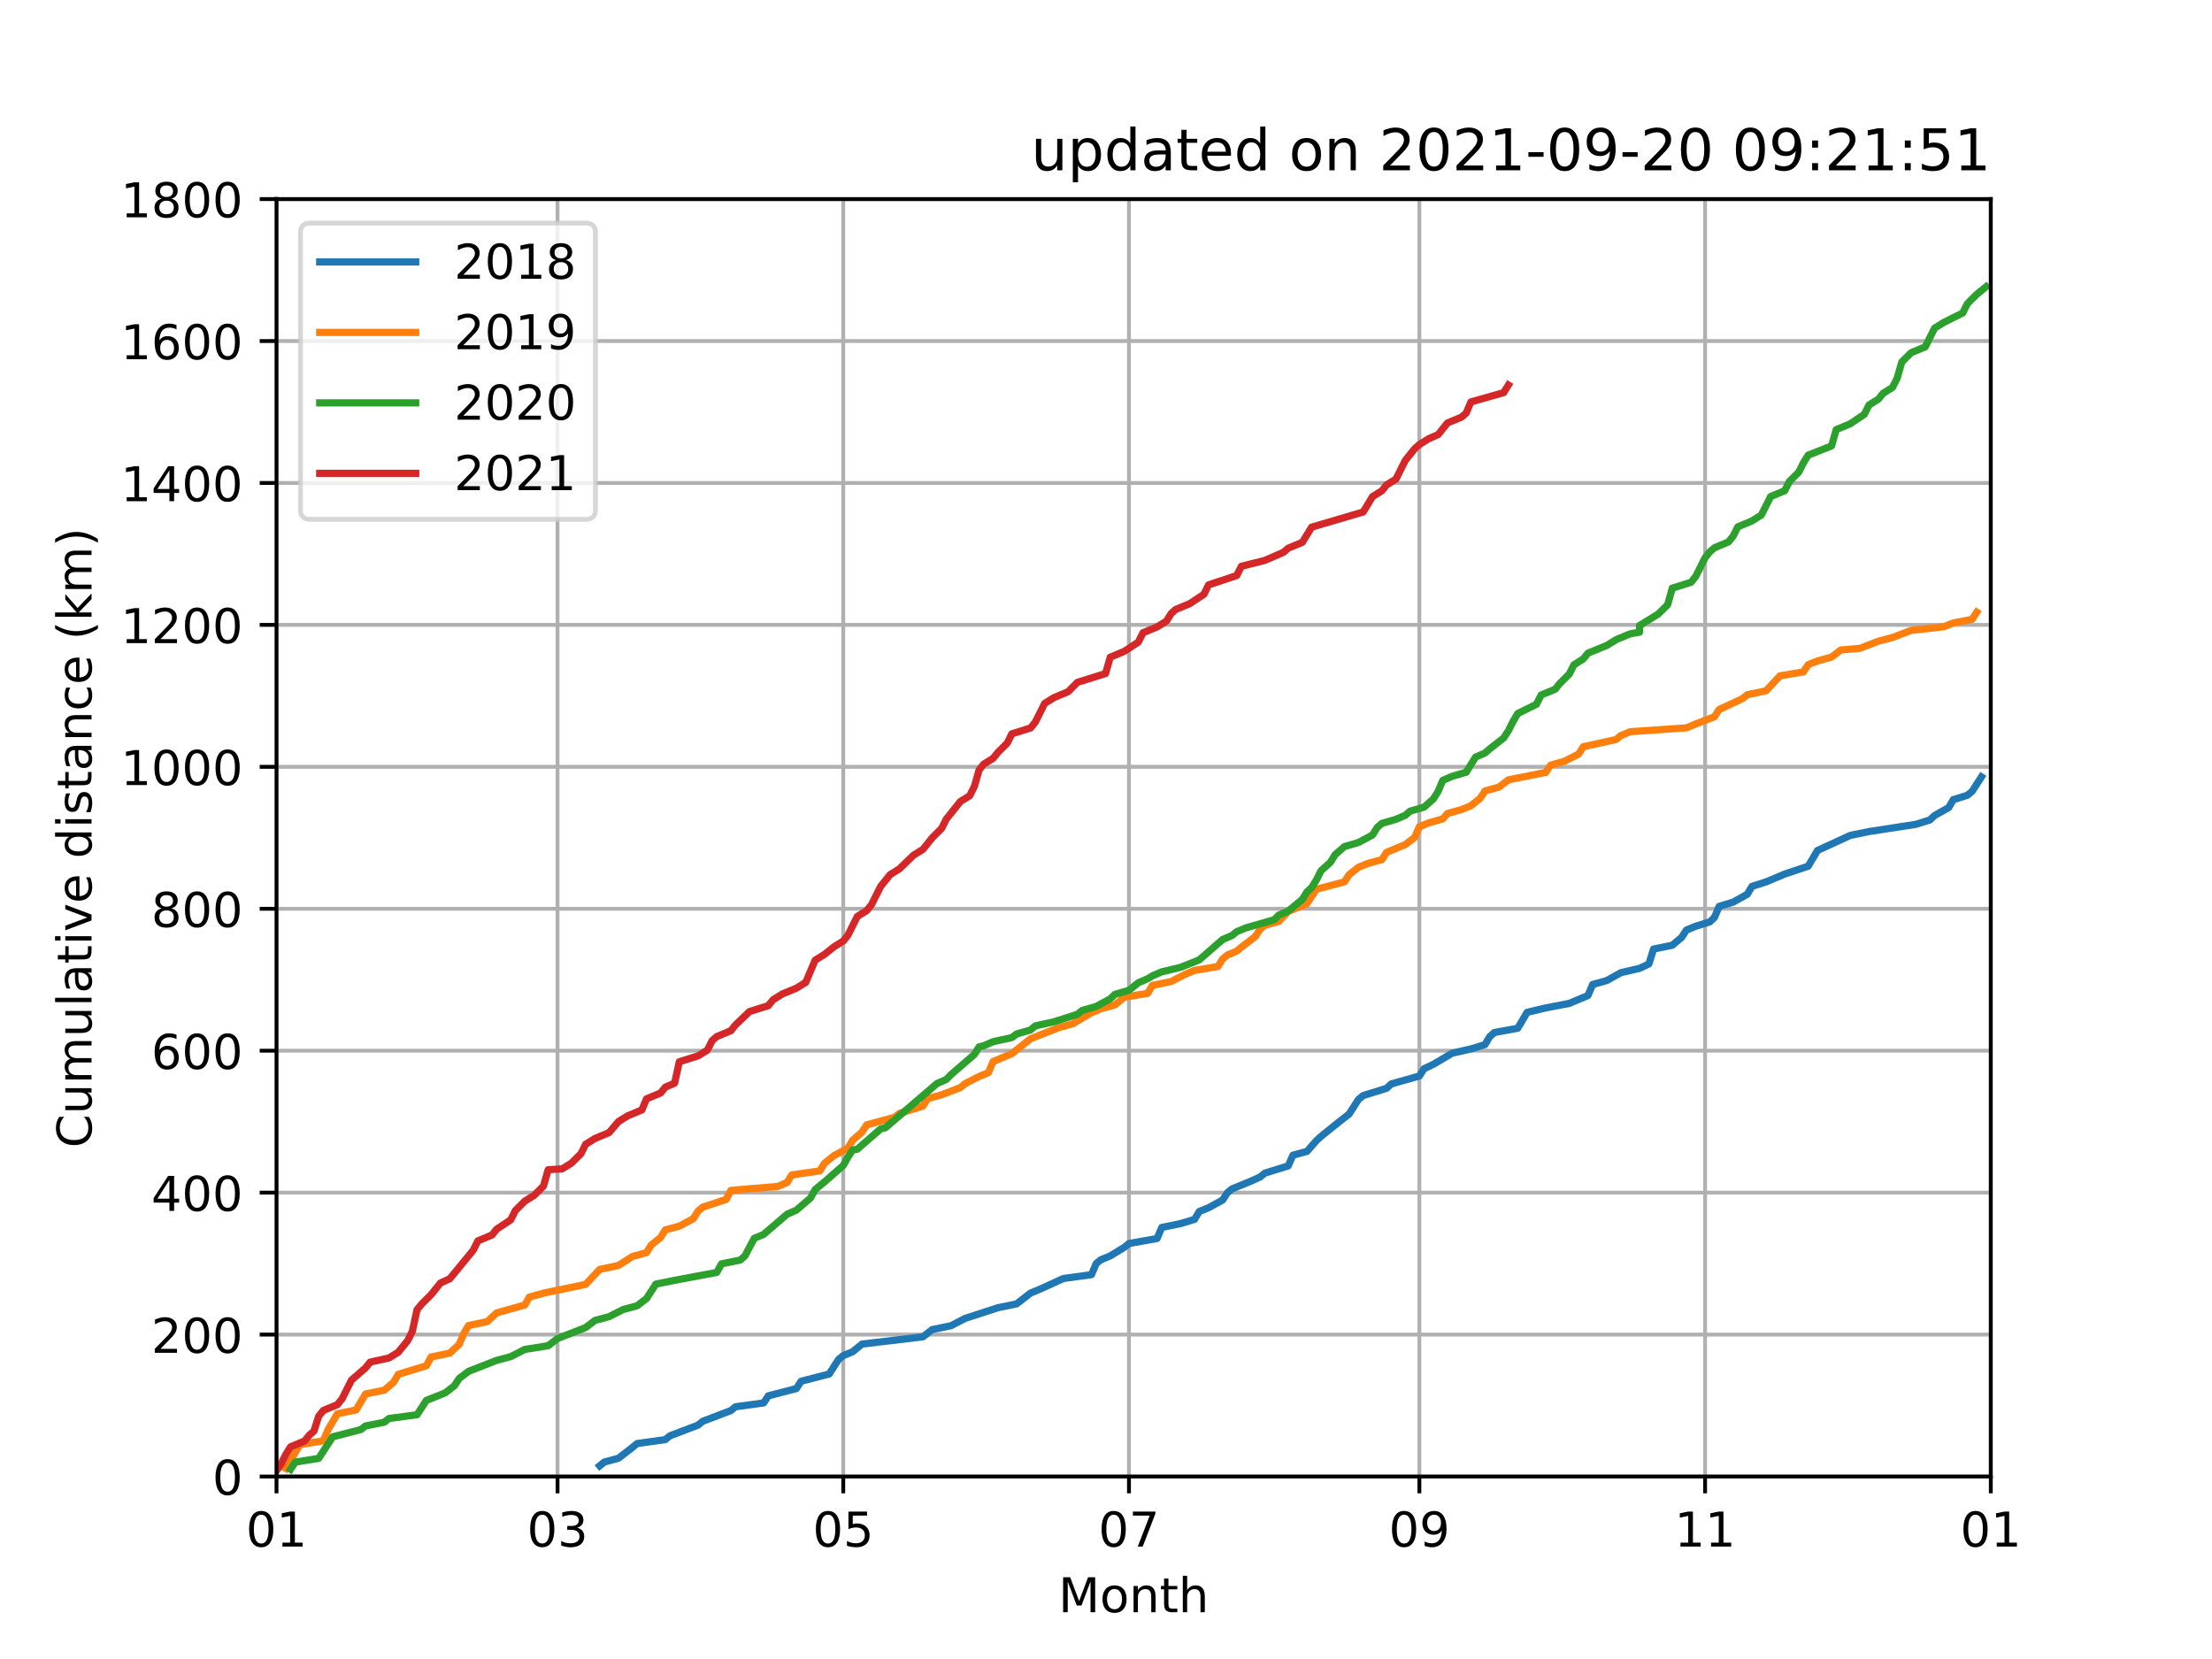<?xml version="1.0" encoding="utf-8" standalone="no"?>
<!DOCTYPE svg PUBLIC "-//W3C//DTD SVG 1.1//EN"
  "http://www.w3.org/Graphics/SVG/1.1/DTD/svg11.dtd">
<!-- Created with matplotlib (https://matplotlib.org/) -->
<svg height="345.6pt" version="1.1" viewBox="0 0 460.8 345.6" width="460.8pt" xmlns="http://www.w3.org/2000/svg" xmlns:xlink="http://www.w3.org/1999/xlink">
 <defs>
  <style type="text/css">
*{stroke-linecap:butt;stroke-linejoin:round;}
  </style>
 </defs>
 <g id="figure_1">
  <g id="patch_1">
   <path d="M 0 345.6 
L 460.8 345.6 
L 460.8 0 
L 0 0 
z
" style="fill:#ffffff;"/>
  </g>
  <g id="axes_1">
   <g id="patch_2">
    <path d="M 57.6 307.584 
L 414.72 307.584 
L 414.72 41.472 
L 57.6 41.472 
z
" style="fill:#ffffff;"/>
   </g>
   <g id="matplotlib.axis_1">
    <g id="xtick_1">
     <g id="line2d_1">
      <path clip-path="url(#p0b1b11786e)" d="M 57.6 307.584 
L 57.6 41.472 
" style="fill:none;stroke:#b0b0b0;stroke-linecap:square;stroke-width:0.8;"/>
     </g>
     <g id="line2d_2">
      <defs>
       <path d="M 0 0 
L 0 3.5 
" id="m4b48d35be3" style="stroke:#000000;stroke-width:0.8;"/>
      </defs>
      <g>
       <use style="stroke:#000000;stroke-width:0.8;" x="57.6" xlink:href="#m4b48d35be3" y="307.584"/>
      </g>
     </g>
     <g id="text_1">
      <!-- 01 -->
      <defs>
       <path d="M 31.781 66.406 
Q 24.172 66.406 20.328 58.906 
Q 16.5 51.422 16.5 36.375 
Q 16.5 21.391 20.328 13.891 
Q 24.172 6.391 31.781 6.391 
Q 39.453 6.391 43.281 13.891 
Q 47.125 21.391 47.125 36.375 
Q 47.125 51.422 43.281 58.906 
Q 39.453 66.406 31.781 66.406 
z
M 31.781 74.219 
Q 44.047 74.219 50.516 64.516 
Q 56.984 54.828 56.984 36.375 
Q 56.984 17.969 50.516 8.266 
Q 44.047 -1.422 31.781 -1.422 
Q 19.531 -1.422 13.062 8.266 
Q 6.594 17.969 6.594 36.375 
Q 6.594 54.828 13.062 64.516 
Q 19.531 74.219 31.781 74.219 
z
" id="DejaVuSans-48"/>
       <path d="M 12.406 8.297 
L 28.516 8.297 
L 28.516 63.922 
L 10.984 60.406 
L 10.984 69.391 
L 28.422 72.906 
L 38.281 72.906 
L 38.281 8.297 
L 54.391 8.297 
L 54.391 0 
L 12.406 0 
z
" id="DejaVuSans-49"/>
      </defs>
      <g transform="translate(51.237 322.182)scale(0.1 -0.1)">
       <use xlink:href="#DejaVuSans-48"/>
       <use x="63.623" xlink:href="#DejaVuSans-49"/>
      </g>
     </g>
    </g>
    <g id="xtick_2">
     <g id="line2d_3">
      <path clip-path="url(#p0b1b11786e)" d="M 116.144 307.584 
L 116.144 41.472 
" style="fill:none;stroke:#b0b0b0;stroke-linecap:square;stroke-width:0.8;"/>
     </g>
     <g id="line2d_4">
      <g>
       <use style="stroke:#000000;stroke-width:0.8;" x="116.144" xlink:href="#m4b48d35be3" y="307.584"/>
      </g>
     </g>
     <g id="text_2">
      <!-- 03 -->
      <defs>
       <path d="M 40.578 39.312 
Q 47.656 37.797 51.625 33 
Q 55.609 28.219 55.609 21.188 
Q 55.609 10.406 48.188 4.484 
Q 40.766 -1.422 27.094 -1.422 
Q 22.516 -1.422 17.656 -0.516 
Q 12.797 0.391 7.625 2.203 
L 7.625 11.719 
Q 11.719 9.328 16.594 8.109 
Q 21.484 6.891 26.812 6.891 
Q 36.078 6.891 40.938 10.547 
Q 45.797 14.203 45.797 21.188 
Q 45.797 27.641 41.281 31.266 
Q 36.766 34.906 28.719 34.906 
L 20.219 34.906 
L 20.219 43.016 
L 29.109 43.016 
Q 36.375 43.016 40.234 45.922 
Q 44.094 48.828 44.094 54.297 
Q 44.094 59.906 40.109 62.906 
Q 36.141 65.922 28.719 65.922 
Q 24.656 65.922 20.016 65.031 
Q 15.375 64.156 9.812 62.312 
L 9.812 71.094 
Q 15.438 72.656 20.344 73.438 
Q 25.25 74.219 29.594 74.219 
Q 40.828 74.219 47.359 69.109 
Q 53.906 64.016 53.906 55.328 
Q 53.906 49.266 50.438 45.094 
Q 46.969 40.922 40.578 39.312 
z
" id="DejaVuSans-51"/>
      </defs>
      <g transform="translate(109.782 322.182)scale(0.1 -0.1)">
       <use xlink:href="#DejaVuSans-48"/>
       <use x="63.623" xlink:href="#DejaVuSans-51"/>
      </g>
     </g>
    </g>
    <g id="xtick_3">
     <g id="line2d_5">
      <path clip-path="url(#p0b1b11786e)" d="M 175.664 307.584 
L 175.664 41.472 
" style="fill:none;stroke:#b0b0b0;stroke-linecap:square;stroke-width:0.8;"/>
     </g>
     <g id="line2d_6">
      <g>
       <use style="stroke:#000000;stroke-width:0.8;" x="175.664" xlink:href="#m4b48d35be3" y="307.584"/>
      </g>
     </g>
     <g id="text_3">
      <!-- 05 -->
      <defs>
       <path d="M 10.797 72.906 
L 49.516 72.906 
L 49.516 64.594 
L 19.828 64.594 
L 19.828 46.734 
Q 21.969 47.469 24.109 47.828 
Q 26.266 48.188 28.422 48.188 
Q 40.625 48.188 47.75 41.5 
Q 54.891 34.812 54.891 23.391 
Q 54.891 11.625 47.562 5.094 
Q 40.234 -1.422 26.906 -1.422 
Q 22.312 -1.422 17.547 -0.641 
Q 12.797 0.141 7.719 1.703 
L 7.719 11.625 
Q 12.109 9.234 16.797 8.062 
Q 21.484 6.891 26.703 6.891 
Q 35.156 6.891 40.078 11.328 
Q 45.016 15.766 45.016 23.391 
Q 45.016 31 40.078 35.438 
Q 35.156 39.891 26.703 39.891 
Q 22.75 39.891 18.812 39.016 
Q 14.891 38.141 10.797 36.281 
z
" id="DejaVuSans-53"/>
      </defs>
      <g transform="translate(169.302 322.182)scale(0.1 -0.1)">
       <use xlink:href="#DejaVuSans-48"/>
       <use x="63.623" xlink:href="#DejaVuSans-53"/>
      </g>
     </g>
    </g>
    <g id="xtick_4">
     <g id="line2d_7">
      <path clip-path="url(#p0b1b11786e)" d="M 235.184 307.584 
L 235.184 41.472 
" style="fill:none;stroke:#b0b0b0;stroke-linecap:square;stroke-width:0.8;"/>
     </g>
     <g id="line2d_8">
      <g>
       <use style="stroke:#000000;stroke-width:0.8;" x="235.184" xlink:href="#m4b48d35be3" y="307.584"/>
      </g>
     </g>
     <g id="text_4">
      <!-- 07 -->
      <defs>
       <path d="M 8.203 72.906 
L 55.078 72.906 
L 55.078 68.703 
L 28.609 0 
L 18.312 0 
L 43.219 64.594 
L 8.203 64.594 
z
" id="DejaVuSans-55"/>
      </defs>
      <g transform="translate(228.822 322.182)scale(0.1 -0.1)">
       <use xlink:href="#DejaVuSans-48"/>
       <use x="63.623" xlink:href="#DejaVuSans-55"/>
      </g>
     </g>
    </g>
    <g id="xtick_5">
     <g id="line2d_9">
      <path clip-path="url(#p0b1b11786e)" d="M 295.68 307.584 
L 295.68 41.472 
" style="fill:none;stroke:#b0b0b0;stroke-linecap:square;stroke-width:0.8;"/>
     </g>
     <g id="line2d_10">
      <g>
       <use style="stroke:#000000;stroke-width:0.8;" x="295.68" xlink:href="#m4b48d35be3" y="307.584"/>
      </g>
     </g>
     <g id="text_5">
      <!-- 09 -->
      <defs>
       <path d="M 10.984 1.516 
L 10.984 10.5 
Q 14.703 8.734 18.5 7.812 
Q 22.312 6.891 25.984 6.891 
Q 35.75 6.891 40.891 13.453 
Q 46.047 20.016 46.781 33.406 
Q 43.953 29.203 39.594 26.953 
Q 35.25 24.703 29.984 24.703 
Q 19.047 24.703 12.672 31.312 
Q 6.297 37.938 6.297 49.422 
Q 6.297 60.641 12.938 67.422 
Q 19.578 74.219 30.609 74.219 
Q 43.266 74.219 49.922 64.516 
Q 56.594 54.828 56.594 36.375 
Q 56.594 19.141 48.406 8.859 
Q 40.234 -1.422 26.422 -1.422 
Q 22.703 -1.422 18.891 -0.688 
Q 15.094 0.047 10.984 1.516 
z
M 30.609 32.422 
Q 37.25 32.422 41.125 36.953 
Q 45.016 41.5 45.016 49.422 
Q 45.016 57.281 41.125 61.844 
Q 37.25 66.406 30.609 66.406 
Q 23.969 66.406 20.094 61.844 
Q 16.219 57.281 16.219 49.422 
Q 16.219 41.5 20.094 36.953 
Q 23.969 32.422 30.609 32.422 
z
" id="DejaVuSans-57"/>
      </defs>
      <g transform="translate(289.317 322.182)scale(0.1 -0.1)">
       <use xlink:href="#DejaVuSans-48"/>
       <use x="63.623" xlink:href="#DejaVuSans-57"/>
      </g>
     </g>
    </g>
    <g id="xtick_6">
     <g id="line2d_11">
      <path clip-path="url(#p0b1b11786e)" d="M 355.2 307.584 
L 355.2 41.472 
" style="fill:none;stroke:#b0b0b0;stroke-linecap:square;stroke-width:0.8;"/>
     </g>
     <g id="line2d_12">
      <g>
       <use style="stroke:#000000;stroke-width:0.8;" x="355.2" xlink:href="#m4b48d35be3" y="307.584"/>
      </g>
     </g>
     <g id="text_6">
      <!-- 11 -->
      <g transform="translate(348.837 322.182)scale(0.1 -0.1)">
       <use xlink:href="#DejaVuSans-49"/>
       <use x="63.623" xlink:href="#DejaVuSans-49"/>
      </g>
     </g>
    </g>
    <g id="xtick_7">
     <g id="line2d_13">
      <path clip-path="url(#p0b1b11786e)" d="M 414.72 307.584 
L 414.72 41.472 
" style="fill:none;stroke:#b0b0b0;stroke-linecap:square;stroke-width:0.8;"/>
     </g>
     <g id="line2d_14">
      <g>
       <use style="stroke:#000000;stroke-width:0.8;" x="414.72" xlink:href="#m4b48d35be3" y="307.584"/>
      </g>
     </g>
     <g id="text_7">
      <!-- 01 -->
      <g transform="translate(408.358 322.182)scale(0.1 -0.1)">
       <use xlink:href="#DejaVuSans-48"/>
       <use x="63.623" xlink:href="#DejaVuSans-49"/>
      </g>
     </g>
    </g>
    <g id="text_8">
     <!-- Month -->
     <defs>
      <path d="M 9.812 72.906 
L 24.516 72.906 
L 43.109 23.297 
L 61.812 72.906 
L 76.516 72.906 
L 76.516 0 
L 66.891 0 
L 66.891 64.016 
L 48.094 14.016 
L 38.188 14.016 
L 19.391 64.016 
L 19.391 0 
L 9.812 0 
z
" id="DejaVuSans-77"/>
      <path d="M 30.609 48.391 
Q 23.391 48.391 19.188 42.75 
Q 14.984 37.109 14.984 27.297 
Q 14.984 17.484 19.156 11.844 
Q 23.344 6.203 30.609 6.203 
Q 37.797 6.203 41.984 11.859 
Q 46.188 17.531 46.188 27.297 
Q 46.188 37.016 41.984 42.703 
Q 37.797 48.391 30.609 48.391 
z
M 30.609 56 
Q 42.328 56 49.016 48.375 
Q 55.719 40.766 55.719 27.297 
Q 55.719 13.875 49.016 6.219 
Q 42.328 -1.422 30.609 -1.422 
Q 18.844 -1.422 12.172 6.219 
Q 5.516 13.875 5.516 27.297 
Q 5.516 40.766 12.172 48.375 
Q 18.844 56 30.609 56 
z
" id="DejaVuSans-111"/>
      <path d="M 54.891 33.016 
L 54.891 0 
L 45.906 0 
L 45.906 32.719 
Q 45.906 40.484 42.875 44.328 
Q 39.844 48.188 33.797 48.188 
Q 26.516 48.188 22.312 43.547 
Q 18.109 38.922 18.109 30.906 
L 18.109 0 
L 9.078 0 
L 9.078 54.688 
L 18.109 54.688 
L 18.109 46.188 
Q 21.344 51.125 25.703 53.562 
Q 30.078 56 35.797 56 
Q 45.219 56 50.047 50.172 
Q 54.891 44.344 54.891 33.016 
z
" id="DejaVuSans-110"/>
      <path d="M 18.312 70.219 
L 18.312 54.688 
L 36.812 54.688 
L 36.812 47.703 
L 18.312 47.703 
L 18.312 18.016 
Q 18.312 11.328 20.141 9.422 
Q 21.969 7.516 27.594 7.516 
L 36.812 7.516 
L 36.812 0 
L 27.594 0 
Q 17.188 0 13.234 3.875 
Q 9.281 7.766 9.281 18.016 
L 9.281 47.703 
L 2.688 47.703 
L 2.688 54.688 
L 9.281 54.688 
L 9.281 70.219 
z
" id="DejaVuSans-116"/>
      <path d="M 54.891 33.016 
L 54.891 0 
L 45.906 0 
L 45.906 32.719 
Q 45.906 40.484 42.875 44.328 
Q 39.844 48.188 33.797 48.188 
Q 26.516 48.188 22.312 43.547 
Q 18.109 38.922 18.109 30.906 
L 18.109 0 
L 9.078 0 
L 9.078 75.984 
L 18.109 75.984 
L 18.109 46.188 
Q 21.344 51.125 25.703 53.562 
Q 30.078 56 35.797 56 
Q 45.219 56 50.047 50.172 
Q 54.891 44.344 54.891 33.016 
z
" id="DejaVuSans-104"/>
     </defs>
     <g transform="translate(220.489 335.861)scale(0.1 -0.1)">
      <use xlink:href="#DejaVuSans-77"/>
      <use x="86.279" xlink:href="#DejaVuSans-111"/>
      <use x="147.461" xlink:href="#DejaVuSans-110"/>
      <use x="210.84" xlink:href="#DejaVuSans-116"/>
      <use x="250.049" xlink:href="#DejaVuSans-104"/>
     </g>
    </g>
   </g>
   <g id="matplotlib.axis_2">
    <g id="ytick_1">
     <g id="line2d_15">
      <path clip-path="url(#p0b1b11786e)" d="M 57.6 307.584 
L 414.72 307.584 
" style="fill:none;stroke:#b0b0b0;stroke-linecap:square;stroke-width:0.8;"/>
     </g>
     <g id="line2d_16">
      <defs>
       <path d="M 0 0 
L -3.5 0 
" id="mb6cf3574a3" style="stroke:#000000;stroke-width:0.8;"/>
      </defs>
      <g>
       <use style="stroke:#000000;stroke-width:0.8;" x="57.6" xlink:href="#mb6cf3574a3" y="307.584"/>
      </g>
     </g>
     <g id="text_9">
      <!-- 0 -->
      <g transform="translate(44.237 311.383)scale(0.1 -0.1)">
       <use xlink:href="#DejaVuSans-48"/>
      </g>
     </g>
    </g>
    <g id="ytick_2">
     <g id="line2d_17">
      <path clip-path="url(#p0b1b11786e)" d="M 57.6 278.016 
L 414.72 278.016 
" style="fill:none;stroke:#b0b0b0;stroke-linecap:square;stroke-width:0.8;"/>
     </g>
     <g id="line2d_18">
      <g>
       <use style="stroke:#000000;stroke-width:0.8;" x="57.6" xlink:href="#mb6cf3574a3" y="278.016"/>
      </g>
     </g>
     <g id="text_10">
      <!-- 200 -->
      <defs>
       <path d="M 19.188 8.297 
L 53.609 8.297 
L 53.609 0 
L 7.328 0 
L 7.328 8.297 
Q 12.938 14.109 22.625 23.891 
Q 32.328 33.688 34.812 36.531 
Q 39.547 41.844 41.422 45.531 
Q 43.312 49.219 43.312 52.781 
Q 43.312 58.594 39.234 62.25 
Q 35.156 65.922 28.609 65.922 
Q 23.969 65.922 18.812 64.312 
Q 13.672 62.703 7.812 59.422 
L 7.812 69.391 
Q 13.766 71.781 18.938 73 
Q 24.125 74.219 28.422 74.219 
Q 39.75 74.219 46.484 68.547 
Q 53.219 62.891 53.219 53.422 
Q 53.219 48.922 51.531 44.891 
Q 49.859 40.875 45.406 35.406 
Q 44.188 33.984 37.641 27.219 
Q 31.109 20.453 19.188 8.297 
z
" id="DejaVuSans-50"/>
      </defs>
      <g transform="translate(31.512 281.815)scale(0.1 -0.1)">
       <use xlink:href="#DejaVuSans-50"/>
       <use x="63.623" xlink:href="#DejaVuSans-48"/>
       <use x="127.246" xlink:href="#DejaVuSans-48"/>
      </g>
     </g>
    </g>
    <g id="ytick_3">
     <g id="line2d_19">
      <path clip-path="url(#p0b1b11786e)" d="M 57.6 248.448 
L 414.72 248.448 
" style="fill:none;stroke:#b0b0b0;stroke-linecap:square;stroke-width:0.8;"/>
     </g>
     <g id="line2d_20">
      <g>
       <use style="stroke:#000000;stroke-width:0.8;" x="57.6" xlink:href="#mb6cf3574a3" y="248.448"/>
      </g>
     </g>
     <g id="text_11">
      <!-- 400 -->
      <defs>
       <path d="M 37.797 64.312 
L 12.891 25.391 
L 37.797 25.391 
z
M 35.203 72.906 
L 47.609 72.906 
L 47.609 25.391 
L 58.016 25.391 
L 58.016 17.188 
L 47.609 17.188 
L 47.609 0 
L 37.797 0 
L 37.797 17.188 
L 4.891 17.188 
L 4.891 26.703 
z
" id="DejaVuSans-52"/>
      </defs>
      <g transform="translate(31.512 252.247)scale(0.1 -0.1)">
       <use xlink:href="#DejaVuSans-52"/>
       <use x="63.623" xlink:href="#DejaVuSans-48"/>
       <use x="127.246" xlink:href="#DejaVuSans-48"/>
      </g>
     </g>
    </g>
    <g id="ytick_4">
     <g id="line2d_21">
      <path clip-path="url(#p0b1b11786e)" d="M 57.6 218.88 
L 414.72 218.88 
" style="fill:none;stroke:#b0b0b0;stroke-linecap:square;stroke-width:0.8;"/>
     </g>
     <g id="line2d_22">
      <g>
       <use style="stroke:#000000;stroke-width:0.8;" x="57.6" xlink:href="#mb6cf3574a3" y="218.88"/>
      </g>
     </g>
     <g id="text_12">
      <!-- 600 -->
      <defs>
       <path d="M 33.016 40.375 
Q 26.375 40.375 22.484 35.828 
Q 18.609 31.297 18.609 23.391 
Q 18.609 15.531 22.484 10.953 
Q 26.375 6.391 33.016 6.391 
Q 39.656 6.391 43.531 10.953 
Q 47.406 15.531 47.406 23.391 
Q 47.406 31.297 43.531 35.828 
Q 39.656 40.375 33.016 40.375 
z
M 52.594 71.297 
L 52.594 62.312 
Q 48.875 64.062 45.094 64.984 
Q 41.312 65.922 37.594 65.922 
Q 27.828 65.922 22.672 59.328 
Q 17.531 52.734 16.797 39.406 
Q 19.672 43.656 24.016 45.922 
Q 28.375 48.188 33.594 48.188 
Q 44.578 48.188 50.953 41.516 
Q 57.328 34.859 57.328 23.391 
Q 57.328 12.156 50.688 5.359 
Q 44.047 -1.422 33.016 -1.422 
Q 20.359 -1.422 13.672 8.266 
Q 6.984 17.969 6.984 36.375 
Q 6.984 53.656 15.188 63.938 
Q 23.391 74.219 37.203 74.219 
Q 40.922 74.219 44.703 73.484 
Q 48.484 72.75 52.594 71.297 
z
" id="DejaVuSans-54"/>
      </defs>
      <g transform="translate(31.512 222.679)scale(0.1 -0.1)">
       <use xlink:href="#DejaVuSans-54"/>
       <use x="63.623" xlink:href="#DejaVuSans-48"/>
       <use x="127.246" xlink:href="#DejaVuSans-48"/>
      </g>
     </g>
    </g>
    <g id="ytick_5">
     <g id="line2d_23">
      <path clip-path="url(#p0b1b11786e)" d="M 57.6 189.312 
L 414.72 189.312 
" style="fill:none;stroke:#b0b0b0;stroke-linecap:square;stroke-width:0.8;"/>
     </g>
     <g id="line2d_24">
      <g>
       <use style="stroke:#000000;stroke-width:0.8;" x="57.6" xlink:href="#mb6cf3574a3" y="189.312"/>
      </g>
     </g>
     <g id="text_13">
      <!-- 800 -->
      <defs>
       <path d="M 31.781 34.625 
Q 24.75 34.625 20.719 30.859 
Q 16.703 27.094 16.703 20.516 
Q 16.703 13.922 20.719 10.156 
Q 24.75 6.391 31.781 6.391 
Q 38.812 6.391 42.859 10.172 
Q 46.922 13.969 46.922 20.516 
Q 46.922 27.094 42.891 30.859 
Q 38.875 34.625 31.781 34.625 
z
M 21.922 38.812 
Q 15.578 40.375 12.031 44.719 
Q 8.5 49.078 8.5 55.328 
Q 8.5 64.062 14.719 69.141 
Q 20.953 74.219 31.781 74.219 
Q 42.672 74.219 48.875 69.141 
Q 55.078 64.062 55.078 55.328 
Q 55.078 49.078 51.531 44.719 
Q 48 40.375 41.703 38.812 
Q 48.828 37.156 52.797 32.312 
Q 56.781 27.484 56.781 20.516 
Q 56.781 9.906 50.312 4.234 
Q 43.844 -1.422 31.781 -1.422 
Q 19.734 -1.422 13.25 4.234 
Q 6.781 9.906 6.781 20.516 
Q 6.781 27.484 10.781 32.312 
Q 14.797 37.156 21.922 38.812 
z
M 18.312 54.391 
Q 18.312 48.734 21.844 45.562 
Q 25.391 42.391 31.781 42.391 
Q 38.141 42.391 41.719 45.562 
Q 45.312 48.734 45.312 54.391 
Q 45.312 60.062 41.719 63.234 
Q 38.141 66.406 31.781 66.406 
Q 25.391 66.406 21.844 63.234 
Q 18.312 60.062 18.312 54.391 
z
" id="DejaVuSans-56"/>
      </defs>
      <g transform="translate(31.512 193.111)scale(0.1 -0.1)">
       <use xlink:href="#DejaVuSans-56"/>
       <use x="63.623" xlink:href="#DejaVuSans-48"/>
       <use x="127.246" xlink:href="#DejaVuSans-48"/>
      </g>
     </g>
    </g>
    <g id="ytick_6">
     <g id="line2d_25">
      <path clip-path="url(#p0b1b11786e)" d="M 57.6 159.744 
L 414.72 159.744 
" style="fill:none;stroke:#b0b0b0;stroke-linecap:square;stroke-width:0.8;"/>
     </g>
     <g id="line2d_26">
      <g>
       <use style="stroke:#000000;stroke-width:0.8;" x="57.6" xlink:href="#mb6cf3574a3" y="159.744"/>
      </g>
     </g>
     <g id="text_14">
      <!-- 1000 -->
      <g transform="translate(25.15 163.543)scale(0.1 -0.1)">
       <use xlink:href="#DejaVuSans-49"/>
       <use x="63.623" xlink:href="#DejaVuSans-48"/>
       <use x="127.246" xlink:href="#DejaVuSans-48"/>
       <use x="190.869" xlink:href="#DejaVuSans-48"/>
      </g>
     </g>
    </g>
    <g id="ytick_7">
     <g id="line2d_27">
      <path clip-path="url(#p0b1b11786e)" d="M 57.6 130.176 
L 414.72 130.176 
" style="fill:none;stroke:#b0b0b0;stroke-linecap:square;stroke-width:0.8;"/>
     </g>
     <g id="line2d_28">
      <g>
       <use style="stroke:#000000;stroke-width:0.8;" x="57.6" xlink:href="#mb6cf3574a3" y="130.176"/>
      </g>
     </g>
     <g id="text_15">
      <!-- 1200 -->
      <g transform="translate(25.15 133.975)scale(0.1 -0.1)">
       <use xlink:href="#DejaVuSans-49"/>
       <use x="63.623" xlink:href="#DejaVuSans-50"/>
       <use x="127.246" xlink:href="#DejaVuSans-48"/>
       <use x="190.869" xlink:href="#DejaVuSans-48"/>
      </g>
     </g>
    </g>
    <g id="ytick_8">
     <g id="line2d_29">
      <path clip-path="url(#p0b1b11786e)" d="M 57.6 100.608 
L 414.72 100.608 
" style="fill:none;stroke:#b0b0b0;stroke-linecap:square;stroke-width:0.8;"/>
     </g>
     <g id="line2d_30">
      <g>
       <use style="stroke:#000000;stroke-width:0.8;" x="57.6" xlink:href="#mb6cf3574a3" y="100.608"/>
      </g>
     </g>
     <g id="text_16">
      <!-- 1400 -->
      <g transform="translate(25.15 104.407)scale(0.1 -0.1)">
       <use xlink:href="#DejaVuSans-49"/>
       <use x="63.623" xlink:href="#DejaVuSans-52"/>
       <use x="127.246" xlink:href="#DejaVuSans-48"/>
       <use x="190.869" xlink:href="#DejaVuSans-48"/>
      </g>
     </g>
    </g>
    <g id="ytick_9">
     <g id="line2d_31">
      <path clip-path="url(#p0b1b11786e)" d="M 57.6 71.04 
L 414.72 71.04 
" style="fill:none;stroke:#b0b0b0;stroke-linecap:square;stroke-width:0.8;"/>
     </g>
     <g id="line2d_32">
      <g>
       <use style="stroke:#000000;stroke-width:0.8;" x="57.6" xlink:href="#mb6cf3574a3" y="71.04"/>
      </g>
     </g>
     <g id="text_17">
      <!-- 1600 -->
      <g transform="translate(25.15 74.839)scale(0.1 -0.1)">
       <use xlink:href="#DejaVuSans-49"/>
       <use x="63.623" xlink:href="#DejaVuSans-54"/>
       <use x="127.246" xlink:href="#DejaVuSans-48"/>
       <use x="190.869" xlink:href="#DejaVuSans-48"/>
      </g>
     </g>
    </g>
    <g id="ytick_10">
     <g id="line2d_33">
      <path clip-path="url(#p0b1b11786e)" d="M 57.6 41.472 
L 414.72 41.472 
" style="fill:none;stroke:#b0b0b0;stroke-linecap:square;stroke-width:0.8;"/>
     </g>
     <g id="line2d_34">
      <g>
       <use style="stroke:#000000;stroke-width:0.8;" x="57.6" xlink:href="#mb6cf3574a3" y="41.472"/>
      </g>
     </g>
     <g id="text_18">
      <!-- 1800 -->
      <g transform="translate(25.15 45.271)scale(0.1 -0.1)">
       <use xlink:href="#DejaVuSans-49"/>
       <use x="63.623" xlink:href="#DejaVuSans-56"/>
       <use x="127.246" xlink:href="#DejaVuSans-48"/>
       <use x="190.869" xlink:href="#DejaVuSans-48"/>
      </g>
     </g>
    </g>
    <g id="text_19">
     <!-- Cumulative distance (km) -->
     <defs>
      <path d="M 64.406 67.281 
L 64.406 56.891 
Q 59.422 61.531 53.781 63.812 
Q 48.141 66.109 41.797 66.109 
Q 29.297 66.109 22.656 58.469 
Q 16.016 50.828 16.016 36.375 
Q 16.016 21.969 22.656 14.328 
Q 29.297 6.688 41.797 6.688 
Q 48.141 6.688 53.781 8.984 
Q 59.422 11.281 64.406 15.922 
L 64.406 5.609 
Q 59.234 2.094 53.438 0.328 
Q 47.656 -1.422 41.219 -1.422 
Q 24.656 -1.422 15.125 8.703 
Q 5.609 18.844 5.609 36.375 
Q 5.609 53.953 15.125 64.078 
Q 24.656 74.219 41.219 74.219 
Q 47.75 74.219 53.531 72.484 
Q 59.328 70.75 64.406 67.281 
z
" id="DejaVuSans-67"/>
      <path d="M 8.5 21.578 
L 8.5 54.688 
L 17.484 54.688 
L 17.484 21.922 
Q 17.484 14.156 20.5 10.266 
Q 23.531 6.391 29.594 6.391 
Q 36.859 6.391 41.078 11.031 
Q 45.312 15.672 45.312 23.688 
L 45.312 54.688 
L 54.297 54.688 
L 54.297 0 
L 45.312 0 
L 45.312 8.406 
Q 42.047 3.422 37.719 1 
Q 33.406 -1.422 27.688 -1.422 
Q 18.266 -1.422 13.375 4.438 
Q 8.5 10.297 8.5 21.578 
z
M 31.109 56 
z
" id="DejaVuSans-117"/>
      <path d="M 52 44.188 
Q 55.375 50.25 60.062 53.125 
Q 64.75 56 71.094 56 
Q 79.641 56 84.281 50.016 
Q 88.922 44.047 88.922 33.016 
L 88.922 0 
L 79.891 0 
L 79.891 32.719 
Q 79.891 40.578 77.094 44.375 
Q 74.312 48.188 68.609 48.188 
Q 61.625 48.188 57.562 43.547 
Q 53.516 38.922 53.516 30.906 
L 53.516 0 
L 44.484 0 
L 44.484 32.719 
Q 44.484 40.625 41.703 44.406 
Q 38.922 48.188 33.109 48.188 
Q 26.219 48.188 22.156 43.531 
Q 18.109 38.875 18.109 30.906 
L 18.109 0 
L 9.078 0 
L 9.078 54.688 
L 18.109 54.688 
L 18.109 46.188 
Q 21.188 51.219 25.484 53.609 
Q 29.781 56 35.688 56 
Q 41.656 56 45.828 52.969 
Q 50 49.953 52 44.188 
z
" id="DejaVuSans-109"/>
      <path d="M 9.422 75.984 
L 18.406 75.984 
L 18.406 0 
L 9.422 0 
z
" id="DejaVuSans-108"/>
      <path d="M 34.281 27.484 
Q 23.391 27.484 19.188 25 
Q 14.984 22.516 14.984 16.5 
Q 14.984 11.719 18.141 8.906 
Q 21.297 6.109 26.703 6.109 
Q 34.188 6.109 38.703 11.406 
Q 43.219 16.703 43.219 25.484 
L 43.219 27.484 
z
M 52.203 31.203 
L 52.203 0 
L 43.219 0 
L 43.219 8.297 
Q 40.141 3.328 35.547 0.953 
Q 30.953 -1.422 24.312 -1.422 
Q 15.922 -1.422 10.953 3.297 
Q 6 8.016 6 15.922 
Q 6 25.141 12.172 29.828 
Q 18.359 34.516 30.609 34.516 
L 43.219 34.516 
L 43.219 35.406 
Q 43.219 41.609 39.141 45 
Q 35.062 48.391 27.688 48.391 
Q 23 48.391 18.547 47.266 
Q 14.109 46.141 10.016 43.891 
L 10.016 52.203 
Q 14.938 54.109 19.578 55.047 
Q 24.219 56 28.609 56 
Q 40.484 56 46.344 49.844 
Q 52.203 43.703 52.203 31.203 
z
" id="DejaVuSans-97"/>
      <path d="M 9.422 54.688 
L 18.406 54.688 
L 18.406 0 
L 9.422 0 
z
M 9.422 75.984 
L 18.406 75.984 
L 18.406 64.594 
L 9.422 64.594 
z
" id="DejaVuSans-105"/>
      <path d="M 2.984 54.688 
L 12.5 54.688 
L 29.594 8.797 
L 46.688 54.688 
L 56.203 54.688 
L 35.688 0 
L 23.484 0 
z
" id="DejaVuSans-118"/>
      <path d="M 56.203 29.594 
L 56.203 25.203 
L 14.891 25.203 
Q 15.484 15.922 20.484 11.062 
Q 25.484 6.203 34.422 6.203 
Q 39.594 6.203 44.453 7.469 
Q 49.312 8.734 54.109 11.281 
L 54.109 2.781 
Q 49.266 0.734 44.188 -0.344 
Q 39.109 -1.422 33.891 -1.422 
Q 20.797 -1.422 13.156 6.188 
Q 5.516 13.812 5.516 26.812 
Q 5.516 40.234 12.766 48.109 
Q 20.016 56 32.328 56 
Q 43.359 56 49.781 48.891 
Q 56.203 41.797 56.203 29.594 
z
M 47.219 32.234 
Q 47.125 39.594 43.094 43.984 
Q 39.062 48.391 32.422 48.391 
Q 24.906 48.391 20.391 44.141 
Q 15.875 39.891 15.188 32.172 
z
" id="DejaVuSans-101"/>
      <path id="DejaVuSans-32"/>
      <path d="M 45.406 46.391 
L 45.406 75.984 
L 54.391 75.984 
L 54.391 0 
L 45.406 0 
L 45.406 8.203 
Q 42.578 3.328 38.25 0.953 
Q 33.938 -1.422 27.875 -1.422 
Q 17.969 -1.422 11.734 6.484 
Q 5.516 14.406 5.516 27.297 
Q 5.516 40.188 11.734 48.094 
Q 17.969 56 27.875 56 
Q 33.938 56 38.25 53.625 
Q 42.578 51.266 45.406 46.391 
z
M 14.797 27.297 
Q 14.797 17.391 18.875 11.75 
Q 22.953 6.109 30.078 6.109 
Q 37.203 6.109 41.297 11.75 
Q 45.406 17.391 45.406 27.297 
Q 45.406 37.203 41.297 42.844 
Q 37.203 48.484 30.078 48.484 
Q 22.953 48.484 18.875 42.844 
Q 14.797 37.203 14.797 27.297 
z
" id="DejaVuSans-100"/>
      <path d="M 44.281 53.078 
L 44.281 44.578 
Q 40.484 46.531 36.375 47.5 
Q 32.281 48.484 27.875 48.484 
Q 21.188 48.484 17.844 46.438 
Q 14.5 44.391 14.5 40.281 
Q 14.5 37.156 16.891 35.375 
Q 19.281 33.594 26.516 31.984 
L 29.594 31.297 
Q 39.156 29.25 43.188 25.516 
Q 47.219 21.781 47.219 15.094 
Q 47.219 7.469 41.188 3.016 
Q 35.156 -1.422 24.609 -1.422 
Q 20.219 -1.422 15.453 -0.562 
Q 10.688 0.297 5.422 2 
L 5.422 11.281 
Q 10.406 8.688 15.234 7.391 
Q 20.062 6.109 24.812 6.109 
Q 31.156 6.109 34.562 8.281 
Q 37.984 10.453 37.984 14.406 
Q 37.984 18.062 35.516 20.016 
Q 33.062 21.969 24.703 23.781 
L 21.578 24.516 
Q 13.234 26.266 9.516 29.906 
Q 5.812 33.547 5.812 39.891 
Q 5.812 47.609 11.281 51.797 
Q 16.75 56 26.812 56 
Q 31.781 56 36.172 55.266 
Q 40.578 54.547 44.281 53.078 
z
" id="DejaVuSans-115"/>
      <path d="M 48.781 52.594 
L 48.781 44.188 
Q 44.969 46.297 41.141 47.344 
Q 37.312 48.391 33.406 48.391 
Q 24.656 48.391 19.812 42.844 
Q 14.984 37.312 14.984 27.297 
Q 14.984 17.281 19.812 11.734 
Q 24.656 6.203 33.406 6.203 
Q 37.312 6.203 41.141 7.25 
Q 44.969 8.297 48.781 10.406 
L 48.781 2.094 
Q 45.016 0.344 40.984 -0.531 
Q 36.969 -1.422 32.422 -1.422 
Q 20.062 -1.422 12.781 6.344 
Q 5.516 14.109 5.516 27.297 
Q 5.516 40.672 12.859 48.328 
Q 20.219 56 33.016 56 
Q 37.156 56 41.109 55.141 
Q 45.062 54.297 48.781 52.594 
z
" id="DejaVuSans-99"/>
      <path d="M 31 75.875 
Q 24.469 64.656 21.281 53.656 
Q 18.109 42.672 18.109 31.391 
Q 18.109 20.125 21.312 9.062 
Q 24.516 -2 31 -13.188 
L 23.188 -13.188 
Q 15.875 -1.703 12.234 9.375 
Q 8.594 20.453 8.594 31.391 
Q 8.594 42.281 12.203 53.312 
Q 15.828 64.359 23.188 75.875 
z
" id="DejaVuSans-40"/>
      <path d="M 9.078 75.984 
L 18.109 75.984 
L 18.109 31.109 
L 44.922 54.688 
L 56.391 54.688 
L 27.391 29.109 
L 57.625 0 
L 45.906 0 
L 18.109 26.703 
L 18.109 0 
L 9.078 0 
z
" id="DejaVuSans-107"/>
      <path d="M 8.016 75.875 
L 15.828 75.875 
Q 23.141 64.359 26.781 53.312 
Q 30.422 42.281 30.422 31.391 
Q 30.422 20.453 26.781 9.375 
Q 23.141 -1.703 15.828 -13.188 
L 8.016 -13.188 
Q 14.5 -2 17.703 9.062 
Q 20.906 20.125 20.906 31.391 
Q 20.906 42.672 17.703 53.656 
Q 14.5 64.656 8.016 75.875 
z
" id="DejaVuSans-41"/>
     </defs>
     <g transform="translate(19.07 239.098)rotate(-90)scale(0.1 -0.1)">
      <use xlink:href="#DejaVuSans-67"/>
      <use x="69.824" xlink:href="#DejaVuSans-117"/>
      <use x="133.203" xlink:href="#DejaVuSans-109"/>
      <use x="230.615" xlink:href="#DejaVuSans-117"/>
      <use x="293.994" xlink:href="#DejaVuSans-108"/>
      <use x="321.777" xlink:href="#DejaVuSans-97"/>
      <use x="383.057" xlink:href="#DejaVuSans-116"/>
      <use x="422.266" xlink:href="#DejaVuSans-105"/>
      <use x="450.049" xlink:href="#DejaVuSans-118"/>
      <use x="509.229" xlink:href="#DejaVuSans-101"/>
      <use x="570.752" xlink:href="#DejaVuSans-32"/>
      <use x="602.539" xlink:href="#DejaVuSans-100"/>
      <use x="666.016" xlink:href="#DejaVuSans-105"/>
      <use x="693.799" xlink:href="#DejaVuSans-115"/>
      <use x="745.898" xlink:href="#DejaVuSans-116"/>
      <use x="785.107" xlink:href="#DejaVuSans-97"/>
      <use x="846.387" xlink:href="#DejaVuSans-110"/>
      <use x="909.766" xlink:href="#DejaVuSans-99"/>
      <use x="964.746" xlink:href="#DejaVuSans-101"/>
      <use x="1026.27" xlink:href="#DejaVuSans-32"/>
      <use x="1058.057" xlink:href="#DejaVuSans-40"/>
      <use x="1097.07" xlink:href="#DejaVuSans-107"/>
      <use x="1154.98" xlink:href="#DejaVuSans-109"/>
      <use x="1252.393" xlink:href="#DejaVuSans-41"/>
     </g>
    </g>
   </g>
   <g id="line2d_35">
    <path clip-path="url(#p0b1b11786e)" d="M 124.926 305.353 
L 125.902 304.563 
L 128.829 303.778 
L 131.756 301.518 
L 132.732 300.716 
L 138.586 299.898 
L 139.562 299.106 
L 145.416 296.874 
L 146.392 296.079 
L 152.247 293.854 
L 153.222 293.057 
L 159.077 292.259 
L 160.052 290.779 
L 165.907 289.26 
L 166.883 287.742 
L 172.737 286.225 
L 173.713 284.715 
L 174.689 283.194 
L 175.664 282.4 
L 177.616 281.596 
L 178.591 280.798 
L 179.567 280 
L 192.252 278.487 
L 194.203 276.976 
L 198.106 276.17 
L 201.033 274.655 
L 207.864 272.426 
L 211.767 271.626 
L 214.694 269.359 
L 216.645 268.559 
L 221.524 266.335 
L 227.378 265.53 
L 228.354 263.226 
L 229.33 262.427 
L 231.281 261.63 
L 234.209 259.84 
L 235.184 259.048 
L 241.039 258.002 
L 242.014 255.7 
L 245.917 254.902 
L 248.845 254.013 
L 249.82 252.386 
L 251.772 251.592 
L 254.699 249.982 
L 255.675 248.468 
L 256.65 247.672 
L 258.602 246.87 
L 260.553 246.073 
L 262.505 245.192 
L 263.481 244.392 
L 268.359 242.874 
L 269.335 240.649 
L 272.262 239.86 
L 274.214 237.631 
L 275.19 236.733 
L 279.092 233.597 
L 281.044 232.077 
L 282.02 230.554 
L 282.995 229.031 
L 283.971 228.226 
L 288.85 226.714 
L 289.826 225.801 
L 295.68 224.153 
L 296.656 222.636 
L 298.607 221.712 
L 302.51 219.404 
L 306.413 218.51 
L 309.34 217.62 
L 310.316 215.988 
L 311.292 215.096 
L 316.17 214.198 
L 317.146 212.555 
L 318.122 210.893 
L 322.025 209.962 
L 326.904 209.025 
L 330.807 207.378 
L 331.782 205.08 
L 334.71 204.272 
L 337.637 202.639 
L 341.54 201.726 
L 343.491 200.81 
L 344.467 197.702 
L 348.37 196.908 
L 350.321 195.272 
L 351.297 193.758 
L 353.249 192.953 
L 356.176 192.048 
L 357.151 191.124 
L 358.127 188.821 
L 361.054 187.928 
L 363.982 186.29 
L 364.957 184.653 
L 367.885 183.72 
L 371.788 182.083 
L 376.666 180.447 
L 377.642 178.817 
L 378.618 177.169 
L 385.448 174.027 
L 389.351 173.226 
L 399.108 171.726 
L 402.035 170.809 
L 403.011 169.878 
L 405.938 168.238 
L 406.914 166.582 
L 409.841 165.665 
L 410.817 164.868 
L 411.793 163.357 
L 412.769 161.842 
" style="fill:none;stroke:#1f77b4;stroke-linecap:square;stroke-width:1.5;"/>
   </g>
   <g id="line2d_36">
    <path clip-path="url(#p0b1b11786e)" d="M 59.551 305.918 
L 62.479 300.944 
L 67.357 300.145 
L 68.333 297.814 
L 70.285 294.511 
L 74.188 293.711 
L 76.139 290.398 
L 80.042 289.6 
L 81.993 287.948 
L 82.969 286.295 
L 88.824 284.512 
L 89.799 282.689 
L 93.702 281.873 
L 95.654 280.063 
L 96.63 277.781 
L 97.605 276.128 
L 101.508 275.312 
L 103.46 273.509 
L 109.314 271.852 
L 110.29 270.197 
L 113.217 269.388 
L 121.999 267.56 
L 124.926 264.438 
L 128.829 263.622 
L 131.756 261.748 
L 134.683 260.933 
L 135.659 259.357 
L 137.61 257.801 
L 138.586 256.213 
L 141.513 255.431 
L 144.441 253.868 
L 145.416 252.287 
L 146.392 251.475 
L 151.271 249.856 
L 152.247 247.978 
L 162.004 247.162 
L 163.955 246.344 
L 164.931 244.766 
L 170.786 243.912 
L 171.761 242.323 
L 173.713 240.754 
L 176.64 239.185 
L 177.616 237.539 
L 179.567 235.845 
L 180.543 234.327 
L 186.397 232.74 
L 187.373 231.93 
L 192.252 230.43 
L 193.228 228.873 
L 196.155 228.063 
L 200.058 226.566 
L 201.033 225.751 
L 203.961 224.257 
L 205.912 223.441 
L 206.888 221.137 
L 210.791 219.496 
L 214.694 216.383 
L 220.548 214.083 
L 223.475 213.267 
L 227.378 210.971 
L 229.33 210.151 
L 232.257 209.345 
L 234.209 207.732 
L 239.087 206.924 
L 240.063 205.276 
L 243.966 204.47 
L 246.893 202.969 
L 248.845 202.157 
L 253.723 201.344 
L 254.699 199.783 
L 255.675 198.966 
L 257.626 198.144 
L 258.602 197.321 
L 261.529 195.077 
L 262.505 193.58 
L 263.481 192.762 
L 266.408 191.946 
L 268.359 189.872 
L 272.262 188.245 
L 274.214 185.258 
L 280.068 183.71 
L 281.044 182.215 
L 282.995 180.664 
L 284.947 179.874 
L 287.874 179.069 
L 288.85 177.562 
L 292.753 175.94 
L 294.704 174.45 
L 295.68 172.222 
L 297.631 171.42 
L 300.559 170.598 
L 301.534 169.466 
L 304.462 168.651 
L 306.413 167.845 
L 308.365 166.284 
L 309.34 164.779 
L 312.268 163.965 
L 314.219 162.459 
L 322.025 160.9 
L 323.001 159.397 
L 325.928 158.576 
L 328.855 157.086 
L 329.831 155.558 
L 336.661 154.056 
L 337.637 153.24 
L 339.588 152.428 
L 351.297 151.627 
L 353.249 150.813 
L 357.151 149.313 
L 358.127 147.806 
L 363.006 145.537 
L 363.982 144.725 
L 367.885 143.914 
L 370.812 140.79 
L 375.69 139.969 
L 376.666 138.47 
L 378.618 137.691 
L 381.545 136.887 
L 383.496 135.392 
L 387.399 135.081 
L 391.302 133.577 
L 394.23 132.808 
L 398.132 131.321 
L 404.963 130.552 
L 406.914 129.766 
L 410.817 129.017 
L 411.793 127.531 
L 411.793 127.531 
" style="fill:none;stroke:#ff7f0e;stroke-linecap:square;stroke-width:1.5;"/>
   </g>
   <g id="line2d_37">
    <path clip-path="url(#p0b1b11786e)" d="M 60.527 306.085 
L 61.503 304.583 
L 66.382 303.805 
L 69.309 299.314 
L 75.163 297.811 
L 76.139 297.053 
L 80.042 296.275 
L 81.018 295.496 
L 86.872 294.718 
L 88.824 291.729 
L 92.727 290.171 
L 94.678 288.663 
L 95.654 287.163 
L 97.605 285.677 
L 103.46 283.386 
L 106.387 282.609 
L 109.314 281.115 
L 114.193 280.335 
L 116.144 278.833 
L 121.999 276.555 
L 123.95 275.066 
L 126.877 274.288 
L 129.805 272.796 
L 132.732 272.013 
L 134.683 270.506 
L 136.635 267.503 
L 140.538 266.715 
L 149.319 265.072 
L 150.295 263.284 
L 154.198 262.493 
L 155.174 261.642 
L 157.125 257.962 
L 159.077 257.146 
L 163.955 252.953 
L 165.907 252.089 
L 168.834 249.573 
L 169.81 247.802 
L 171.761 246.206 
L 175.664 242.786 
L 176.64 241.052 
L 177.616 239.572 
L 178.591 239.399 
L 183.47 235.156 
L 184.446 234.931 
L 194.203 226.568 
L 195.179 225.725 
L 197.13 224.872 
L 198.106 223.865 
L 202.985 219.651 
L 203.961 218.07 
L 204.936 217.848 
L 206.888 216.998 
L 210.791 216.148 
L 211.767 215.403 
L 214.694 214.557 
L 215.67 213.704 
L 219.572 212.856 
L 224.451 211.282 
L 225.427 210.496 
L 228.354 209.657 
L 231.281 208.081 
L 232.257 207.143 
L 235.184 206.29 
L 237.136 204.719 
L 239.087 203.886 
L 240.063 203.289 
L 242.014 202.446 
L 245.917 201.52 
L 249.82 199.958 
L 254.699 195.718 
L 256.65 194.881 
L 257.626 194.091 
L 259.578 193.279 
L 265.432 191.594 
L 266.408 190.621 
L 268.359 189.786 
L 271.287 187.367 
L 272.262 185.79 
L 273.238 184.895 
L 274.214 183.333 
L 275.19 181.391 
L 277.141 179.643 
L 278.117 178.061 
L 280.068 176.358 
L 282.995 175.506 
L 285.923 173.934 
L 286.898 172.375 
L 287.874 171.528 
L 290.801 170.678 
L 292.753 169.838 
L 293.729 168.985 
L 296.656 168.139 
L 298.607 166.428 
L 299.583 164.851 
L 300.559 162.56 
L 302.51 161.718 
L 305.437 160.867 
L 307.389 157.716 
L 309.34 156.873 
L 310.316 156.021 
L 313.243 153.734 
L 314.219 152.227 
L 315.195 150.297 
L 316.17 148.639 
L 320.073 146.71 
L 321.049 144.783 
L 323.976 143.576 
L 324.952 142.354 
L 326.904 140.428 
L 327.879 138.484 
L 329.831 137.261 
L 330.807 136.054 
L 334.71 134.468 
L 336.661 133.259 
L 339.588 132.041 
L 341.54 131.698 
L 341.54 130.319 
L 345.443 127.905 
L 347.394 125.981 
L 348.37 122.518 
L 352.273 121.302 
L 353.249 120.08 
L 355.2 116.174 
L 356.176 114.964 
L 357.151 114.113 
L 360.079 112.89 
L 361.054 111.675 
L 362.03 109.74 
L 364.957 108.521 
L 366.909 107.301 
L 368.86 103.441 
L 371.788 102.228 
L 372.763 100.299 
L 374.715 98.352 
L 375.69 96.409 
L 376.666 94.826 
L 381.545 92.891 
L 382.521 89.495 
L 385.448 88.283 
L 388.375 86.306 
L 389.351 84.361 
L 391.302 83.153 
L 392.278 81.94 
L 394.23 80.723 
L 395.205 78.8 
L 396.181 75.409 
L 398.132 73.47 
L 401.06 72.263 
L 403.011 68.361 
L 404.963 67.145 
L 408.866 65.2 
L 409.841 63.257 
L 411.793 61.311 
L 413.744 59.731 
L 413.744 59.731 
" style="fill:none;stroke:#2ca02c;stroke-linecap:square;stroke-width:1.5;"/>
   </g>
   <g id="line2d_38">
    <path clip-path="url(#p0b1b11786e)" d="M 57.6 306.384 
L 58.576 304.903 
L 59.551 302.973 
L 60.527 301.393 
L 63.454 300.18 
L 64.43 298.971 
L 65.406 298.118 
L 66.382 295.04 
L 67.357 293.822 
L 70.285 292.615 
L 71.26 291.401 
L 73.212 287.514 
L 76.139 284.964 
L 77.115 283.748 
L 81.018 282.893 
L 82.969 281.689 
L 84.921 279.279 
L 85.896 277.343 
L 86.872 272.847 
L 87.848 271.645 
L 89.799 269.708 
L 91.751 267.276 
L 93.702 266.384 
L 98.581 260.445 
L 99.557 258.493 
L 102.484 257.277 
L 103.46 256.067 
L 106.387 254.12 
L 107.363 252.173 
L 109.314 250.229 
L 111.266 249.015 
L 113.217 247.072 
L 114.193 243.682 
L 117.12 243.493 
L 119.071 242.276 
L 121.023 240.334 
L 121.999 238.379 
L 123.95 237.161 
L 126.877 235.949 
L 128.829 233.647 
L 130.78 232.439 
L 133.708 231.22 
L 134.683 228.905 
L 137.61 227.696 
L 138.586 226.486 
L 140.538 225.629 
L 141.513 221.18 
L 145.416 219.966 
L 147.368 218.743 
L 148.344 216.787 
L 149.319 215.937 
L 152.247 214.722 
L 153.222 213.509 
L 156.15 210.714 
L 160.052 209.503 
L 161.028 208.279 
L 162.98 207.06 
L 165.907 205.854 
L 167.858 204.639 
L 169.81 200.023 
L 171.761 198.814 
L 173.713 197.247 
L 175.664 196.04 
L 176.64 194.822 
L 178.591 190.916 
L 180.543 189.706 
L 181.519 188.503 
L 183.47 184.64 
L 185.422 182.208 
L 187.373 180.986 
L 190.3 178.153 
L 192.252 176.943 
L 194.203 174.519 
L 196.155 172.577 
L 197.13 170.635 
L 200.058 166.974 
L 202.009 165.762 
L 202.985 163.812 
L 203.961 160.397 
L 204.936 159.179 
L 206.888 157.974 
L 207.864 156.751 
L 209.815 154.818 
L 210.791 152.865 
L 214.694 151.649 
L 215.67 150.434 
L 217.621 146.536 
L 219.572 145.32 
L 222.5 144.098 
L 224.451 142.142 
L 230.306 140.314 
L 231.281 136.91 
L 234.209 135.689 
L 237.136 133.76 
L 238.111 131.808 
L 241.039 130.6 
L 242.99 129.386 
L 243.966 127.806 
L 244.942 126.954 
L 247.869 125.741 
L 250.796 123.799 
L 251.772 121.839 
L 257.626 119.898 
L 258.602 117.964 
L 263.481 116.748 
L 267.384 115.046 
L 268.359 114.198 
L 271.287 112.985 
L 273.238 109.817 
L 283.971 106.659 
L 285.923 103.444 
L 287.874 102.235 
L 288.85 101.018 
L 290.801 99.802 
L 292.753 95.907 
L 294.704 93.477 
L 295.68 92.612 
L 297.631 91.388 
L 299.583 90.541 
L 301.534 88.116 
L 304.462 86.89 
L 305.437 86.041 
L 306.413 83.732 
L 313.243 81.793 
L 314.219 80.213 
L 314.219 80.213 
" style="fill:none;stroke:#d62728;stroke-linecap:square;stroke-width:1.5;"/>
   </g>
   <g id="patch_3">
    <path d="M 57.6 307.584 
L 57.6 41.472 
" style="fill:none;stroke:#000000;stroke-linecap:square;stroke-linejoin:miter;stroke-width:0.8;"/>
   </g>
   <g id="patch_4">
    <path d="M 414.72 307.584 
L 414.72 41.472 
" style="fill:none;stroke:#000000;stroke-linecap:square;stroke-linejoin:miter;stroke-width:0.8;"/>
   </g>
   <g id="patch_5">
    <path d="M 57.6 307.584 
L 414.72 307.584 
" style="fill:none;stroke:#000000;stroke-linecap:square;stroke-linejoin:miter;stroke-width:0.8;"/>
   </g>
   <g id="patch_6">
    <path d="M 57.6 41.472 
L 414.72 41.472 
" style="fill:none;stroke:#000000;stroke-linecap:square;stroke-linejoin:miter;stroke-width:0.8;"/>
   </g>
   <g id="text_20">
    <!-- updated on 2021-09-20 09:21:51 -->
    <defs>
     <path d="M 18.109 8.203 
L 18.109 -20.797 
L 9.078 -20.797 
L 9.078 54.688 
L 18.109 54.688 
L 18.109 46.391 
Q 20.953 51.266 25.266 53.625 
Q 29.594 56 35.594 56 
Q 45.562 56 51.781 48.094 
Q 58.016 40.188 58.016 27.297 
Q 58.016 14.406 51.781 6.484 
Q 45.562 -1.422 35.594 -1.422 
Q 29.594 -1.422 25.266 0.953 
Q 20.953 3.328 18.109 8.203 
z
M 48.688 27.297 
Q 48.688 37.203 44.609 42.844 
Q 40.531 48.484 33.406 48.484 
Q 26.266 48.484 22.188 42.844 
Q 18.109 37.203 18.109 27.297 
Q 18.109 17.391 22.188 11.75 
Q 26.266 6.109 33.406 6.109 
Q 40.531 6.109 44.609 11.75 
Q 48.688 17.391 48.688 27.297 
z
" id="DejaVuSans-112"/>
     <path d="M 4.891 31.391 
L 31.203 31.391 
L 31.203 23.391 
L 4.891 23.391 
z
" id="DejaVuSans-45"/>
     <path d="M 11.719 12.406 
L 22.016 12.406 
L 22.016 0 
L 11.719 0 
z
M 11.719 51.703 
L 22.016 51.703 
L 22.016 39.312 
L 11.719 39.312 
z
" id="DejaVuSans-58"/>
    </defs>
    <g transform="translate(214.796 35.472)scale(0.12 -0.12)">
     <use xlink:href="#DejaVuSans-117"/>
     <use x="63.379" xlink:href="#DejaVuSans-112"/>
     <use x="126.855" xlink:href="#DejaVuSans-100"/>
     <use x="190.332" xlink:href="#DejaVuSans-97"/>
     <use x="251.611" xlink:href="#DejaVuSans-116"/>
     <use x="290.82" xlink:href="#DejaVuSans-101"/>
     <use x="352.344" xlink:href="#DejaVuSans-100"/>
     <use x="415.82" xlink:href="#DejaVuSans-32"/>
     <use x="447.607" xlink:href="#DejaVuSans-111"/>
     <use x="508.789" xlink:href="#DejaVuSans-110"/>
     <use x="572.168" xlink:href="#DejaVuSans-32"/>
     <use x="603.955" xlink:href="#DejaVuSans-50"/>
     <use x="667.578" xlink:href="#DejaVuSans-48"/>
     <use x="731.201" xlink:href="#DejaVuSans-50"/>
     <use x="794.824" xlink:href="#DejaVuSans-49"/>
     <use x="858.447" xlink:href="#DejaVuSans-45"/>
     <use x="894.531" xlink:href="#DejaVuSans-48"/>
     <use x="958.154" xlink:href="#DejaVuSans-57"/>
     <use x="1021.777" xlink:href="#DejaVuSans-45"/>
     <use x="1057.861" xlink:href="#DejaVuSans-50"/>
     <use x="1121.484" xlink:href="#DejaVuSans-48"/>
     <use x="1185.107" xlink:href="#DejaVuSans-32"/>
     <use x="1216.895" xlink:href="#DejaVuSans-48"/>
     <use x="1280.518" xlink:href="#DejaVuSans-57"/>
     <use x="1344.141" xlink:href="#DejaVuSans-58"/>
     <use x="1377.832" xlink:href="#DejaVuSans-50"/>
     <use x="1441.455" xlink:href="#DejaVuSans-49"/>
     <use x="1505.078" xlink:href="#DejaVuSans-58"/>
     <use x="1538.77" xlink:href="#DejaVuSans-53"/>
     <use x="1602.393" xlink:href="#DejaVuSans-49"/>
    </g>
   </g>
   <g id="legend_1">
    <g id="patch_7">
     <path d="M 64.6 108.184 
L 122.05 108.184 
Q 124.05 108.184 124.05 106.184 
L 124.05 48.472 
Q 124.05 46.472 122.05 46.472 
L 64.6 46.472 
Q 62.6 46.472 62.6 48.472 
L 62.6 106.184 
Q 62.6 108.184 64.6 108.184 
z
" style="fill:#ffffff;opacity:0.8;stroke:#cccccc;stroke-linejoin:miter;"/>
    </g>
    <g id="line2d_39">
     <path d="M 66.6 54.57 
L 86.6 54.57 
" style="fill:none;stroke:#1f77b4;stroke-linecap:square;stroke-width:1.5;"/>
    </g>
    <g id="line2d_40"/>
    <g id="text_21">
     <!-- 2018 -->
     <g transform="translate(94.6 58.07)scale(0.1 -0.1)">
      <use xlink:href="#DejaVuSans-50"/>
      <use x="63.623" xlink:href="#DejaVuSans-48"/>
      <use x="127.246" xlink:href="#DejaVuSans-49"/>
      <use x="190.869" xlink:href="#DejaVuSans-56"/>
     </g>
    </g>
    <g id="line2d_41">
     <path d="M 66.6 69.249 
L 86.6 69.249 
" style="fill:none;stroke:#ff7f0e;stroke-linecap:square;stroke-width:1.5;"/>
    </g>
    <g id="line2d_42"/>
    <g id="text_22">
     <!-- 2019 -->
     <g transform="translate(94.6 72.749)scale(0.1 -0.1)">
      <use xlink:href="#DejaVuSans-50"/>
      <use x="63.623" xlink:href="#DejaVuSans-48"/>
      <use x="127.246" xlink:href="#DejaVuSans-49"/>
      <use x="190.869" xlink:href="#DejaVuSans-57"/>
     </g>
    </g>
    <g id="line2d_43">
     <path d="M 66.6 83.927 
L 86.6 83.927 
" style="fill:none;stroke:#2ca02c;stroke-linecap:square;stroke-width:1.5;"/>
    </g>
    <g id="line2d_44"/>
    <g id="text_23">
     <!-- 2020 -->
     <g transform="translate(94.6 87.427)scale(0.1 -0.1)">
      <use xlink:href="#DejaVuSans-50"/>
      <use x="63.623" xlink:href="#DejaVuSans-48"/>
      <use x="127.246" xlink:href="#DejaVuSans-50"/>
      <use x="190.869" xlink:href="#DejaVuSans-48"/>
     </g>
    </g>
    <g id="line2d_45">
     <path d="M 66.6 98.605 
L 86.6 98.605 
" style="fill:none;stroke:#d62728;stroke-linecap:square;stroke-width:1.5;"/>
    </g>
    <g id="line2d_46"/>
    <g id="text_24">
     <!-- 2021 -->
     <g transform="translate(94.6 102.105)scale(0.1 -0.1)">
      <use xlink:href="#DejaVuSans-50"/>
      <use x="63.623" xlink:href="#DejaVuSans-48"/>
      <use x="127.246" xlink:href="#DejaVuSans-50"/>
      <use x="190.869" xlink:href="#DejaVuSans-49"/>
     </g>
    </g>
   </g>
  </g>
 </g>
 <defs>
  <clipPath id="p0b1b11786e">
   <rect height="266.112" width="357.12" x="57.6" y="41.472"/>
  </clipPath>
 </defs>
</svg>
